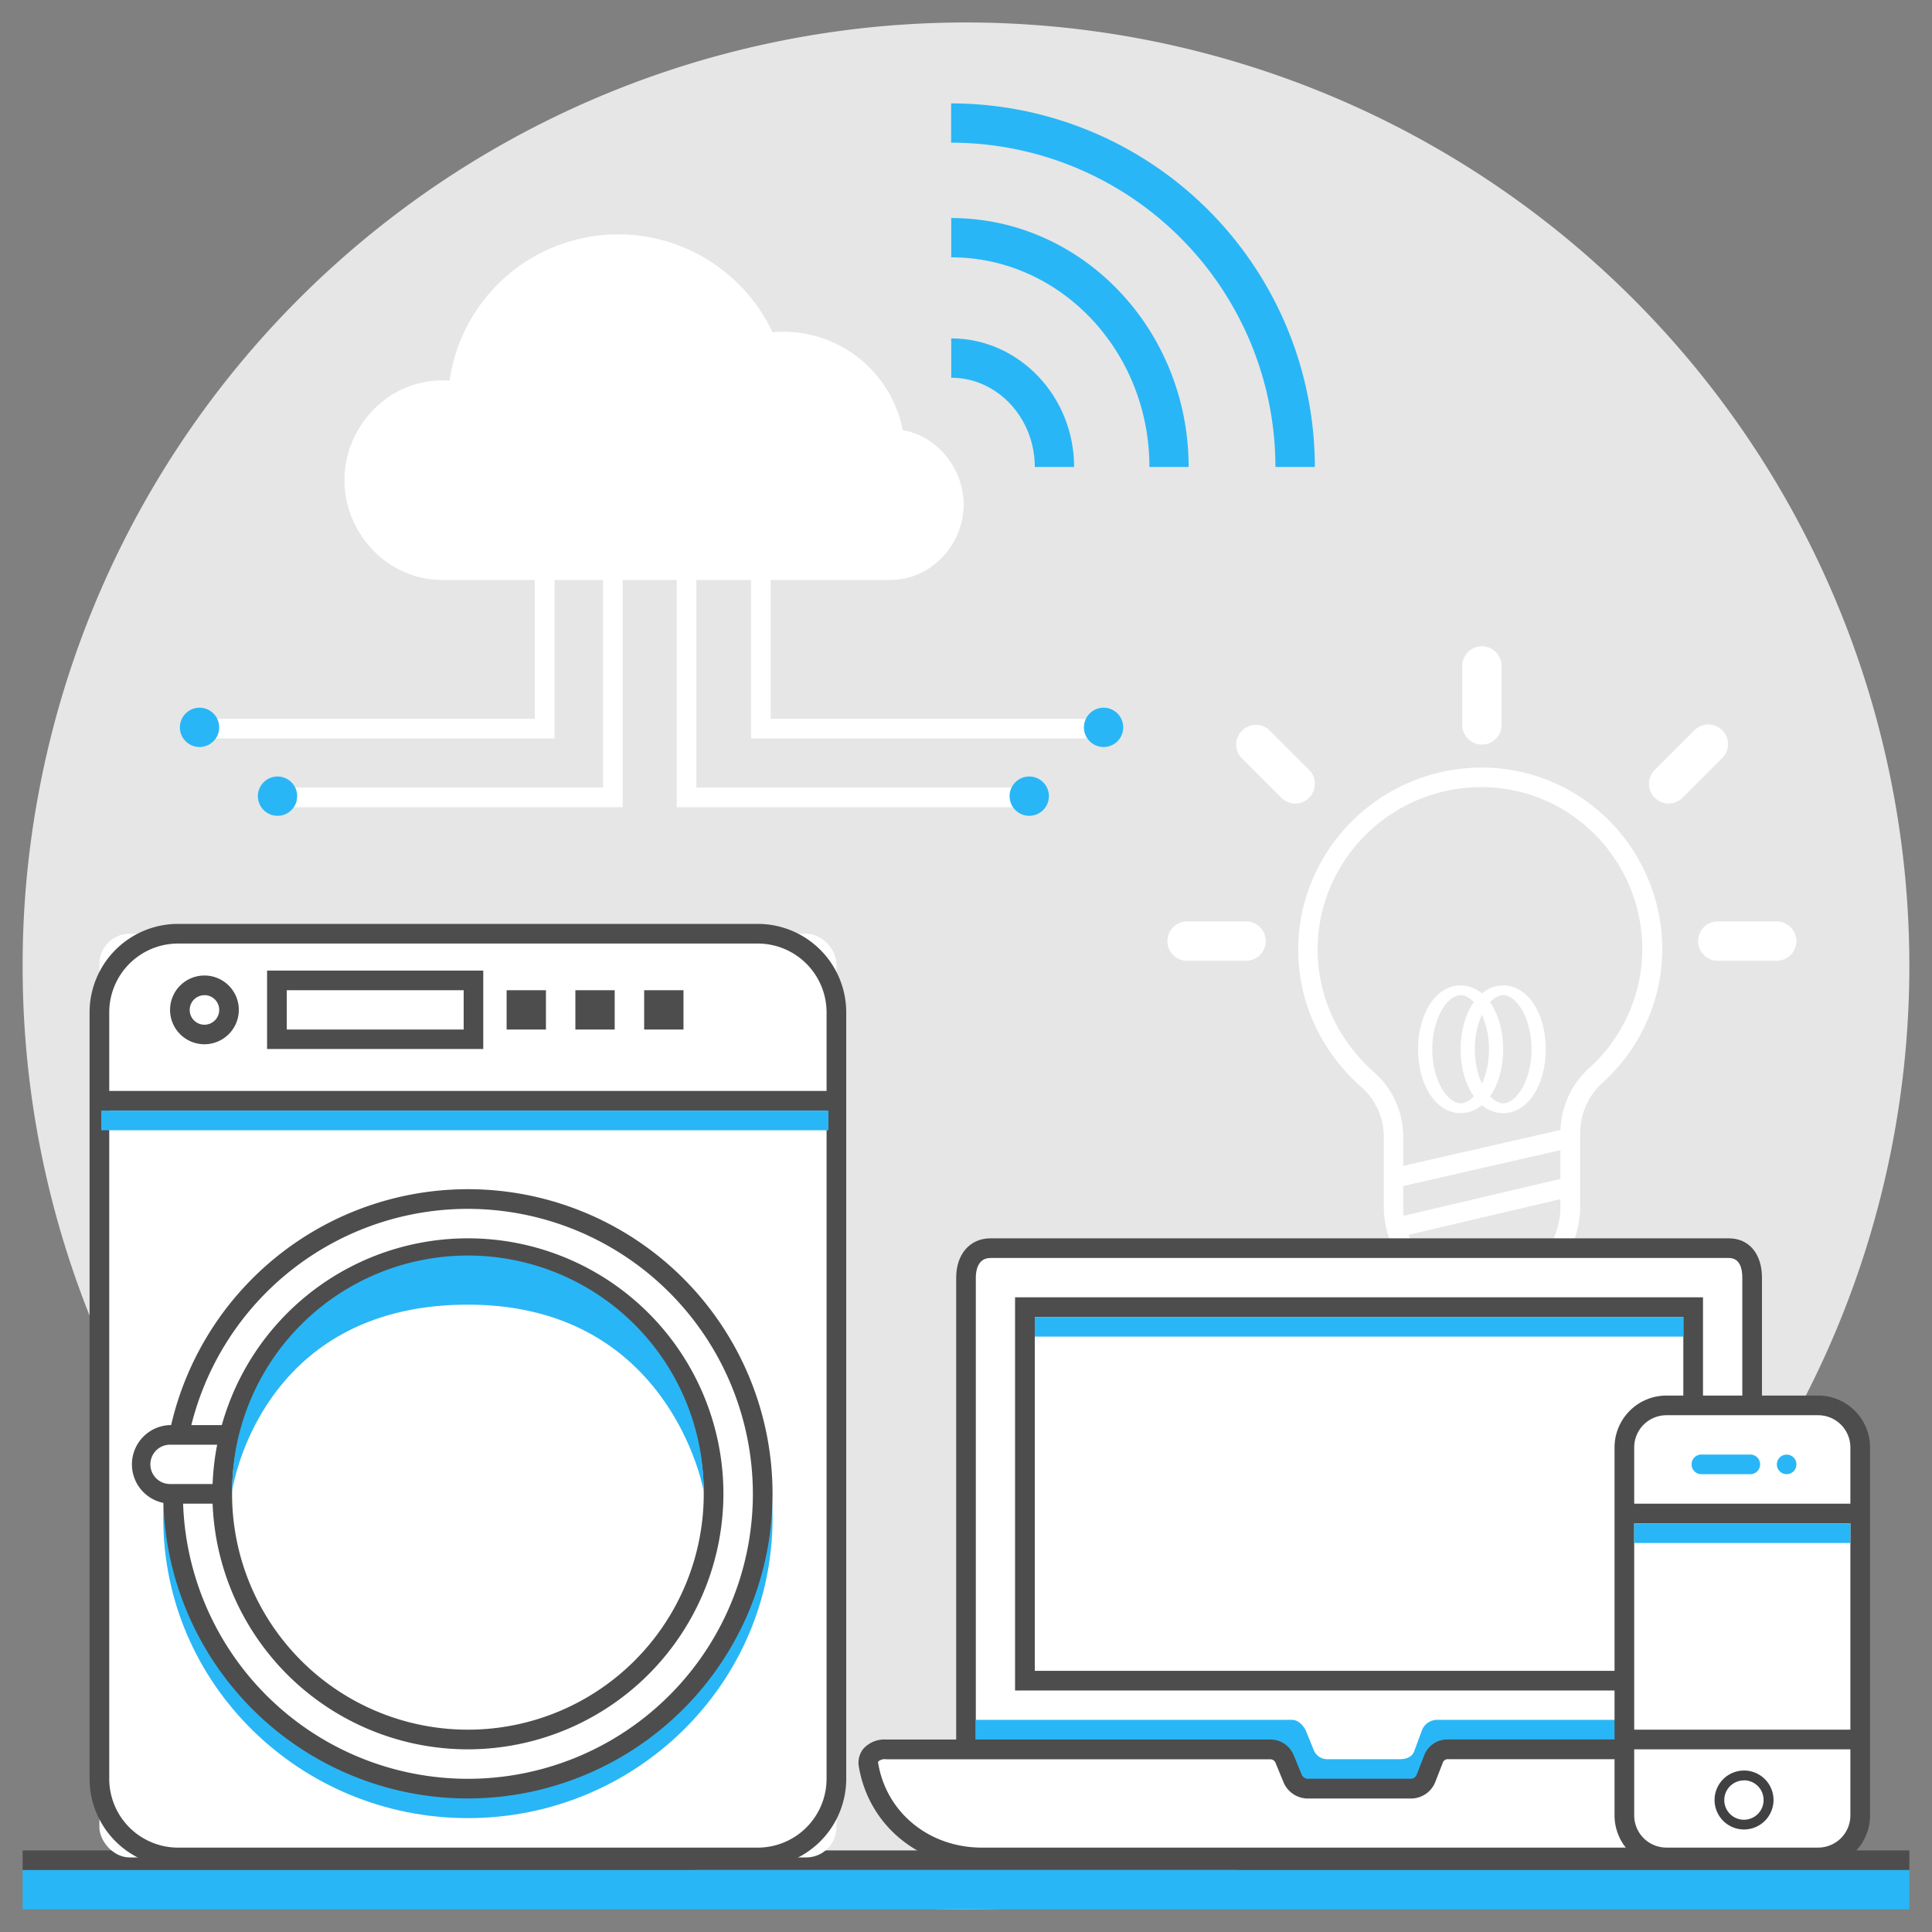 <?xml version="1.0" ?><svg data-name="Layer 1" id="Layer_1" viewBox="0 0 512 512" xmlns="http://www.w3.org/2000/svg"><rect x="0" y="0" width="512" height="512" fill="#808080" stroke="none"/><defs><style>.cls-1{fill:#e6e6e6;}.cls-2{fill:#fff;}.cls-3{fill:#4d4d4d;}.cls-4{fill:#29b6f6;}.cls-5{fill:#414042;}</style></defs><title/><g data-name="The Industrial Internet of Things" id="The_Industrial_Internet_of_Things"><path class="cls-1" d="M506,256A250.17,250.17,0,0,1,343.11,490.38c-5.1,1.93-10.31,3.67-15.57,5.21a250.94,250.94,0,0,1-143.1,0q-7.89-2.3-15.55-5.21A249.79,249.79,0,0,1,6,256a247,247,0,0,1,3.49-41.67A250,250,0,0,1,506,256Z"/><path class="cls-2" d="M392.72,345.75a26.07,26.07,0,0,1-26-26v-18.2a17.67,17.67,0,0,0-5.81-13.34c-13.64-12-19.53-29.5-15.75-46.85a48.68,48.68,0,0,1,43-37.73h0a47.54,47.54,0,0,1,36.71,12.33,48.41,48.41,0,0,1,15.65,35.65A47.83,47.83,0,0,1,424.62,287a18,18,0,0,0-5.86,13.37v19.39A26.07,26.07,0,0,1,392.72,345.75ZM392.54,208.6q-2,0-4,.18h0a43.43,43.43,0,0,0-38.36,33.65c-3.36,15.48,1.91,31.12,14.1,41.84a22.87,22.87,0,0,1,7.58,17.25v18.2a20.83,20.83,0,1,0,41.67,0V300.32a23.23,23.23,0,0,1,7.57-17.23,42.62,42.62,0,0,0,14.13-31.52,43.19,43.19,0,0,0-14-31.8A42.22,42.22,0,0,0,392.54,208.6Z"/><rect class="cls-2" height="5.21" transform="translate(-62.73 98.71) rotate(-13.24)" width="45.48" x="371.28" y="317.11"/><path class="cls-2" d="M387.08,295c-6.43,0-11.28-7.28-11.28-16.93s4.85-16.93,11.28-16.93,11.28,7.28,11.28,16.93S393.51,295,387.08,295Zm0-31.25c-3.55,0-7.52,6.13-7.52,14.32s4,14.32,7.52,14.32,7.52-6.13,7.52-14.32S390.63,263.72,387.08,263.72Z"/><path class="cls-2" d="M398.36,295c-6.43,0-11.28-7.28-11.28-16.93s4.85-16.93,11.28-16.93,11.28,7.28,11.28,16.93S404.8,295,398.36,295Zm0-31.25c-3.55,0-7.52,6.13-7.52,14.32s4,14.32,7.52,14.32,7.52-6.13,7.52-14.32S401.91,263.72,398.36,263.72Z"/><path class="cls-2" d="M392.72,197.32a5.21,5.21,0,0,1-5.21-5.21V176.48a5.21,5.21,0,1,1,10.42,0v15.63A5.21,5.21,0,0,1,392.72,197.32Z"/><path class="cls-2" d="M330.22,254.61H314.59a5.21,5.21,0,0,1,0-10.42h15.63A5.21,5.21,0,0,1,330.22,254.61Z"/><path class="cls-2" d="M470.84,254.61H455.22a5.21,5.21,0,0,1,0-10.42h15.63A5.21,5.21,0,0,1,470.84,254.61Z"/><path class="cls-2" d="M442.2,212.94a5.21,5.21,0,0,1-3.68-8.89l10.42-10.42A5.21,5.21,0,1,1,456.3,201l-10.42,10.42A5.19,5.19,0,0,1,442.2,212.94Z"/><path class="cls-2" d="M343.24,212.94a5.19,5.19,0,0,1-3.68-1.53L329.14,201a5.21,5.21,0,1,1,7.37-7.37l10.42,10.42A5.21,5.21,0,0,1,343.24,212.94Z"/><rect class="cls-2" height="5.21" transform="translate(-58.41 95.28) rotate(-12.86)" width="46.75" x="370" y="304.09"/><rect class="cls-3" height="5.21" width="500" x="6" y="490.38"/><rect class="cls-4" height="10.42" width="500" x="6" y="495.58"/><rect class="cls-2" height="244.79" rx="8" ry="8" width="195.31" x="26.35" y="247.45"/><path class="cls-3" d="M200.82,494.84H47.18a23.46,23.46,0,0,1-23.44-23.44V268.28a23.46,23.46,0,0,1,23.44-23.44H200.82a23.46,23.46,0,0,1,23.44,23.44V471.41A23.46,23.46,0,0,1,200.82,494.84ZM47.18,250.05a18.25,18.25,0,0,0-18.23,18.23V471.41a18.25,18.25,0,0,0,18.23,18.23H200.82a18.25,18.25,0,0,0,18.23-18.23V268.28a18.25,18.25,0,0,0-18.23-18.23H47.18Z"/><path class="cls-2" d="M464.33,338.59v138H256v-138c0-4.31,2.2-7.81,6.49-7.81H458.16C462.45,330.78,464.33,334.28,464.33,338.59Z"/><path class="cls-3" d="M466.94,479.22H253.4V338.59c0-6.23,3.65-10.42,9.09-10.42H458.16c5.33,0,8.78,4.09,8.78,10.42V479.22ZM258.6,474H461.73V338.59c0-2.38-.62-5.21-3.57-5.21H262.49c-3.51,0-3.89,3.64-3.89,5.21V474Z"/><rect class="cls-2" height="98.96" width="177.08" x="271.63" y="346.41"/><path class="cls-3" d="M451.31,448H269V343.8H451.31V448Zm-177.08-5.21H446.1V349H274.23v93.75Z"/><rect class="cls-4" height="5.21" width="171.88" x="274.23" y="349.01"/><path class="cls-4" d="M461.73,455.78v23.44H258.6V455.78H342.4c1.65,0,3.16,1.56,3.78,3.15l2,4.91A3.85,3.85,0,0,0,352,466.2h19c1.65,0,3.16-.52,3.78-2.1l2-5.43a4.34,4.34,0,0,1,3.78-2.89h81.15Z"/><path class="cls-2" d="M485.89,463.59h-102A3.94,3.94,0,0,0,380,466l-2.07,5.31A4.29,4.29,0,0,1,374,474H346.35a4.42,4.42,0,0,1-3.87-2.88l-2.07-5a4.05,4.05,0,0,0-3.87-2.49H234.76c-2.82,0-5.06,1.46-4.58,4.26,2.5,14.47,15,24.39,30.07,24.39H460.4c15.05,0,27.56-9.92,30.07-24.39C491,465,488.71,463.59,485.89,463.59Z"/><path class="cls-3" d="M460.4,494.84H260.25c-16.51,0-29.93-10.92-32.63-26.55a5.9,5.9,0,0,1,1.22-4.9,7.53,7.53,0,0,1,5.92-2.4H336.54a6.68,6.68,0,0,1,6.29,4.13l2.06,5a1.9,1.9,0,0,0,1.46,1.26H374a1.7,1.7,0,0,0,1.45-1.11l2.06-5.29a6.55,6.55,0,0,1,6.29-4h102a7.53,7.53,0,0,1,5.92,2.41,5.9,5.9,0,0,1,1.22,4.9C490.33,483.93,476.91,494.84,460.4,494.84ZM234.76,466.2a2.75,2.75,0,0,0-1.94.55,0.74,0.74,0,0,0-.07.66c2.27,13.09,13.58,22.23,27.5,22.23H460.4c13.93,0,25.23-9.14,27.5-22.23a0.73,0.73,0,0,0-.07-0.66,2.74,2.74,0,0,0-1.94-.55h-102a1.48,1.48,0,0,0-1.45.72l-2.06,5.29a6.9,6.9,0,0,1-6.29,4.41H346.35a7,7,0,0,1-6.29-4.52l-2.06-5a1.52,1.52,0,0,0-1.46-.87H234.76Z"/><path class="cls-2" d="M493,481.11a11.13,11.13,0,0,1-11.13,11.13H441.61a11.13,11.13,0,0,1-11.13-11.13V383.58a11.13,11.13,0,0,1,11.13-11.13h40.23A11.13,11.13,0,0,1,493,383.58v97.52Z"/><path class="cls-3" d="M481.85,494.84H441.61a13.75,13.75,0,0,1-13.74-13.74V383.58a13.75,13.75,0,0,1,13.74-13.74h40.23a13.75,13.75,0,0,1,13.74,13.74v97.52A13.75,13.75,0,0,1,481.85,494.84ZM441.61,375.05a8.54,8.54,0,0,0-8.53,8.53v97.52a8.54,8.54,0,0,0,8.53,8.53h40.23a8.54,8.54,0,0,0,8.53-8.53V383.58a8.54,8.54,0,0,0-8.53-8.53H441.61Z"/><path class="cls-4" d="M464,390.68H450.73a2.61,2.61,0,0,1,0-5.21H464A2.61,2.61,0,0,1,464,390.68Z"/><circle class="cls-4" cx="473.48" cy="388.08" r="2.6"/><circle class="cls-2" cx="462.16" cy="477.01" r="6.51"/><path class="cls-5" d="M462.16,484.83A7.81,7.81,0,1,1,470,477,7.82,7.82,0,0,1,462.16,484.83Zm0-13a5.21,5.21,0,1,0,5.21,5.21A5.21,5.21,0,0,0,462.16,471.8Z"/><rect class="cls-3" height="5.21" width="62.5" x="430.48" y="398.49"/><rect class="cls-3" height="5.21" width="62.5" x="430.48" y="458.38"/><rect class="cls-4" height="5.21" width="57.29" x="433.08" y="403.7"/><path class="cls-4" d="M124,323c-44.51,0-80.73,35.63-80.73,79.43S79.49,481.82,124,481.82s80.73-35.63,80.73-79.43S168.52,323,124,323Z"/><rect class="cls-3" height="5.21" width="192.71" x="26.83" y="289.11"/><rect class="cls-4" height="5.21" width="192.71" x="26.83" y="294.32"/><path class="cls-3" d="M54.18,276.74a9.11,9.11,0,1,1,9.11-9.11A9.13,9.13,0,0,1,54.18,276.74Zm0-13a3.91,3.91,0,1,0,3.91,3.91A3.91,3.91,0,0,0,54.18,263.72Z"/><rect class="cls-2" height="15.63" width="52.08" x="73.38" y="259.82"/><path class="cls-3" d="M128.07,278H70.78V257.21h57.29V278ZM76,272.84h46.88V262.42H76v10.42Z"/><path class="cls-3" d="M181.13,272.84H170.71V262.42h10.42v10.42Zm-18.23,0H152.48V262.42H162.9v10.42Zm-18.23,0H134.26V262.42h10.42v10.42Z"/><circle class="cls-2" cx="124" cy="395.88" r="78.12"/><path class="cls-3" d="M124,476.61a80.73,80.73,0,1,1,80.73-80.73A80.82,80.82,0,0,1,124,476.61Zm0-156.25a75.52,75.52,0,1,0,75.52,75.52A75.61,75.61,0,0,0,124,320.36Z"/><path class="cls-2" d="M37.25,388.07h0a7.81,7.81,0,0,1,7.81-7.81H60.69a7.81,7.81,0,0,1,7.81,7.81h0a7.81,7.81,0,0,1-7.81,7.81H45.06A7.81,7.81,0,0,1,37.25,388.07Z"/><path class="cls-3" d="M60.69,398.49H45.06a10.42,10.42,0,0,1,0-20.83H60.69A10.42,10.42,0,1,1,60.69,398.49ZM45.06,382.86a5.21,5.21,0,0,0,0,10.42H60.69a5.21,5.21,0,1,0,0-10.42H45.06Z"/><circle class="cls-2" cx="124" cy="395.88" r="65.1"/><path class="cls-3" d="M124,463.59a67.71,67.71,0,1,1,67.71-67.71A67.79,67.79,0,0,1,124,463.59Zm0-130.21a62.5,62.5,0,1,0,62.5,62.5A62.57,62.57,0,0,0,124,333.38Z"/><path class="cls-4" d="M186.5,395.23s-8.63-49.48-62.5-49.48c-55.5,0-62.5,49.48-62.5,49.48A62.5,62.5,0,1,1,186.5,395.23Z"/><path class="cls-2" d="M239.24,114a32.28,32.28,0,0,0-31.69-26.09c-1,0-1.9.06-2.83,0.14a45.17,45.17,0,0,0-85.59,12.86c-0.66-.05-1.33-0.1-2-0.1-14.27,0-25.84,12.2-25.84,26.44s11.57,26.44,25.84,26.44H236c10.7,0,19.38-9.31,19.38-20C255.35,124.13,248.38,115.56,239.24,114Z"/><polygon class="cls-2" points="146.95 195.69 55.8 195.69 55.8 190.48 141.74 190.48 141.74 148.81 146.95 148.81 146.95 195.69"/><circle class="cls-4" cx="52.88" cy="192.76" r="5.21"/><polygon class="cls-2" points="165.02 213.92 73.87 213.92 73.87 208.71 159.81 208.71 159.81 151.42 165.02 151.42 165.02 213.92"/><circle class="cls-4" cx="73.55" cy="210.99" r="5.21"/><polygon class="cls-2" points="270.49 213.92 179.34 213.92 179.34 151.42 184.55 151.42 184.55 208.71 270.49 208.71 270.49 213.92"/><circle class="cls-4" cx="272.76" cy="210.99" r="5.21"/><polygon class="cls-2" points="290.18 195.69 199.03 195.69 199.03 148.81 204.24 148.81 204.24 190.48 290.18 190.48 290.18 195.69"/><circle class="cls-4" cx="292.46" cy="192.76" r="5.21"/><path class="cls-4" d="M284.65,123.75H274.23c0-13-9.93-23.65-22.14-23.65V89.68C270,89.68,284.65,105,284.65,123.75Z"/><path class="cls-4" d="M315,123.75H304.61c0-30.63-23.56-55.56-52.52-55.56V57.78C286.8,57.78,315,87.37,315,123.75Z"/><path class="cls-4" d="M348.45,123.75H338a86,86,0,0,0-85.94-85.94V27.4A96.46,96.46,0,0,1,348.45,123.75Z"/></g></svg>